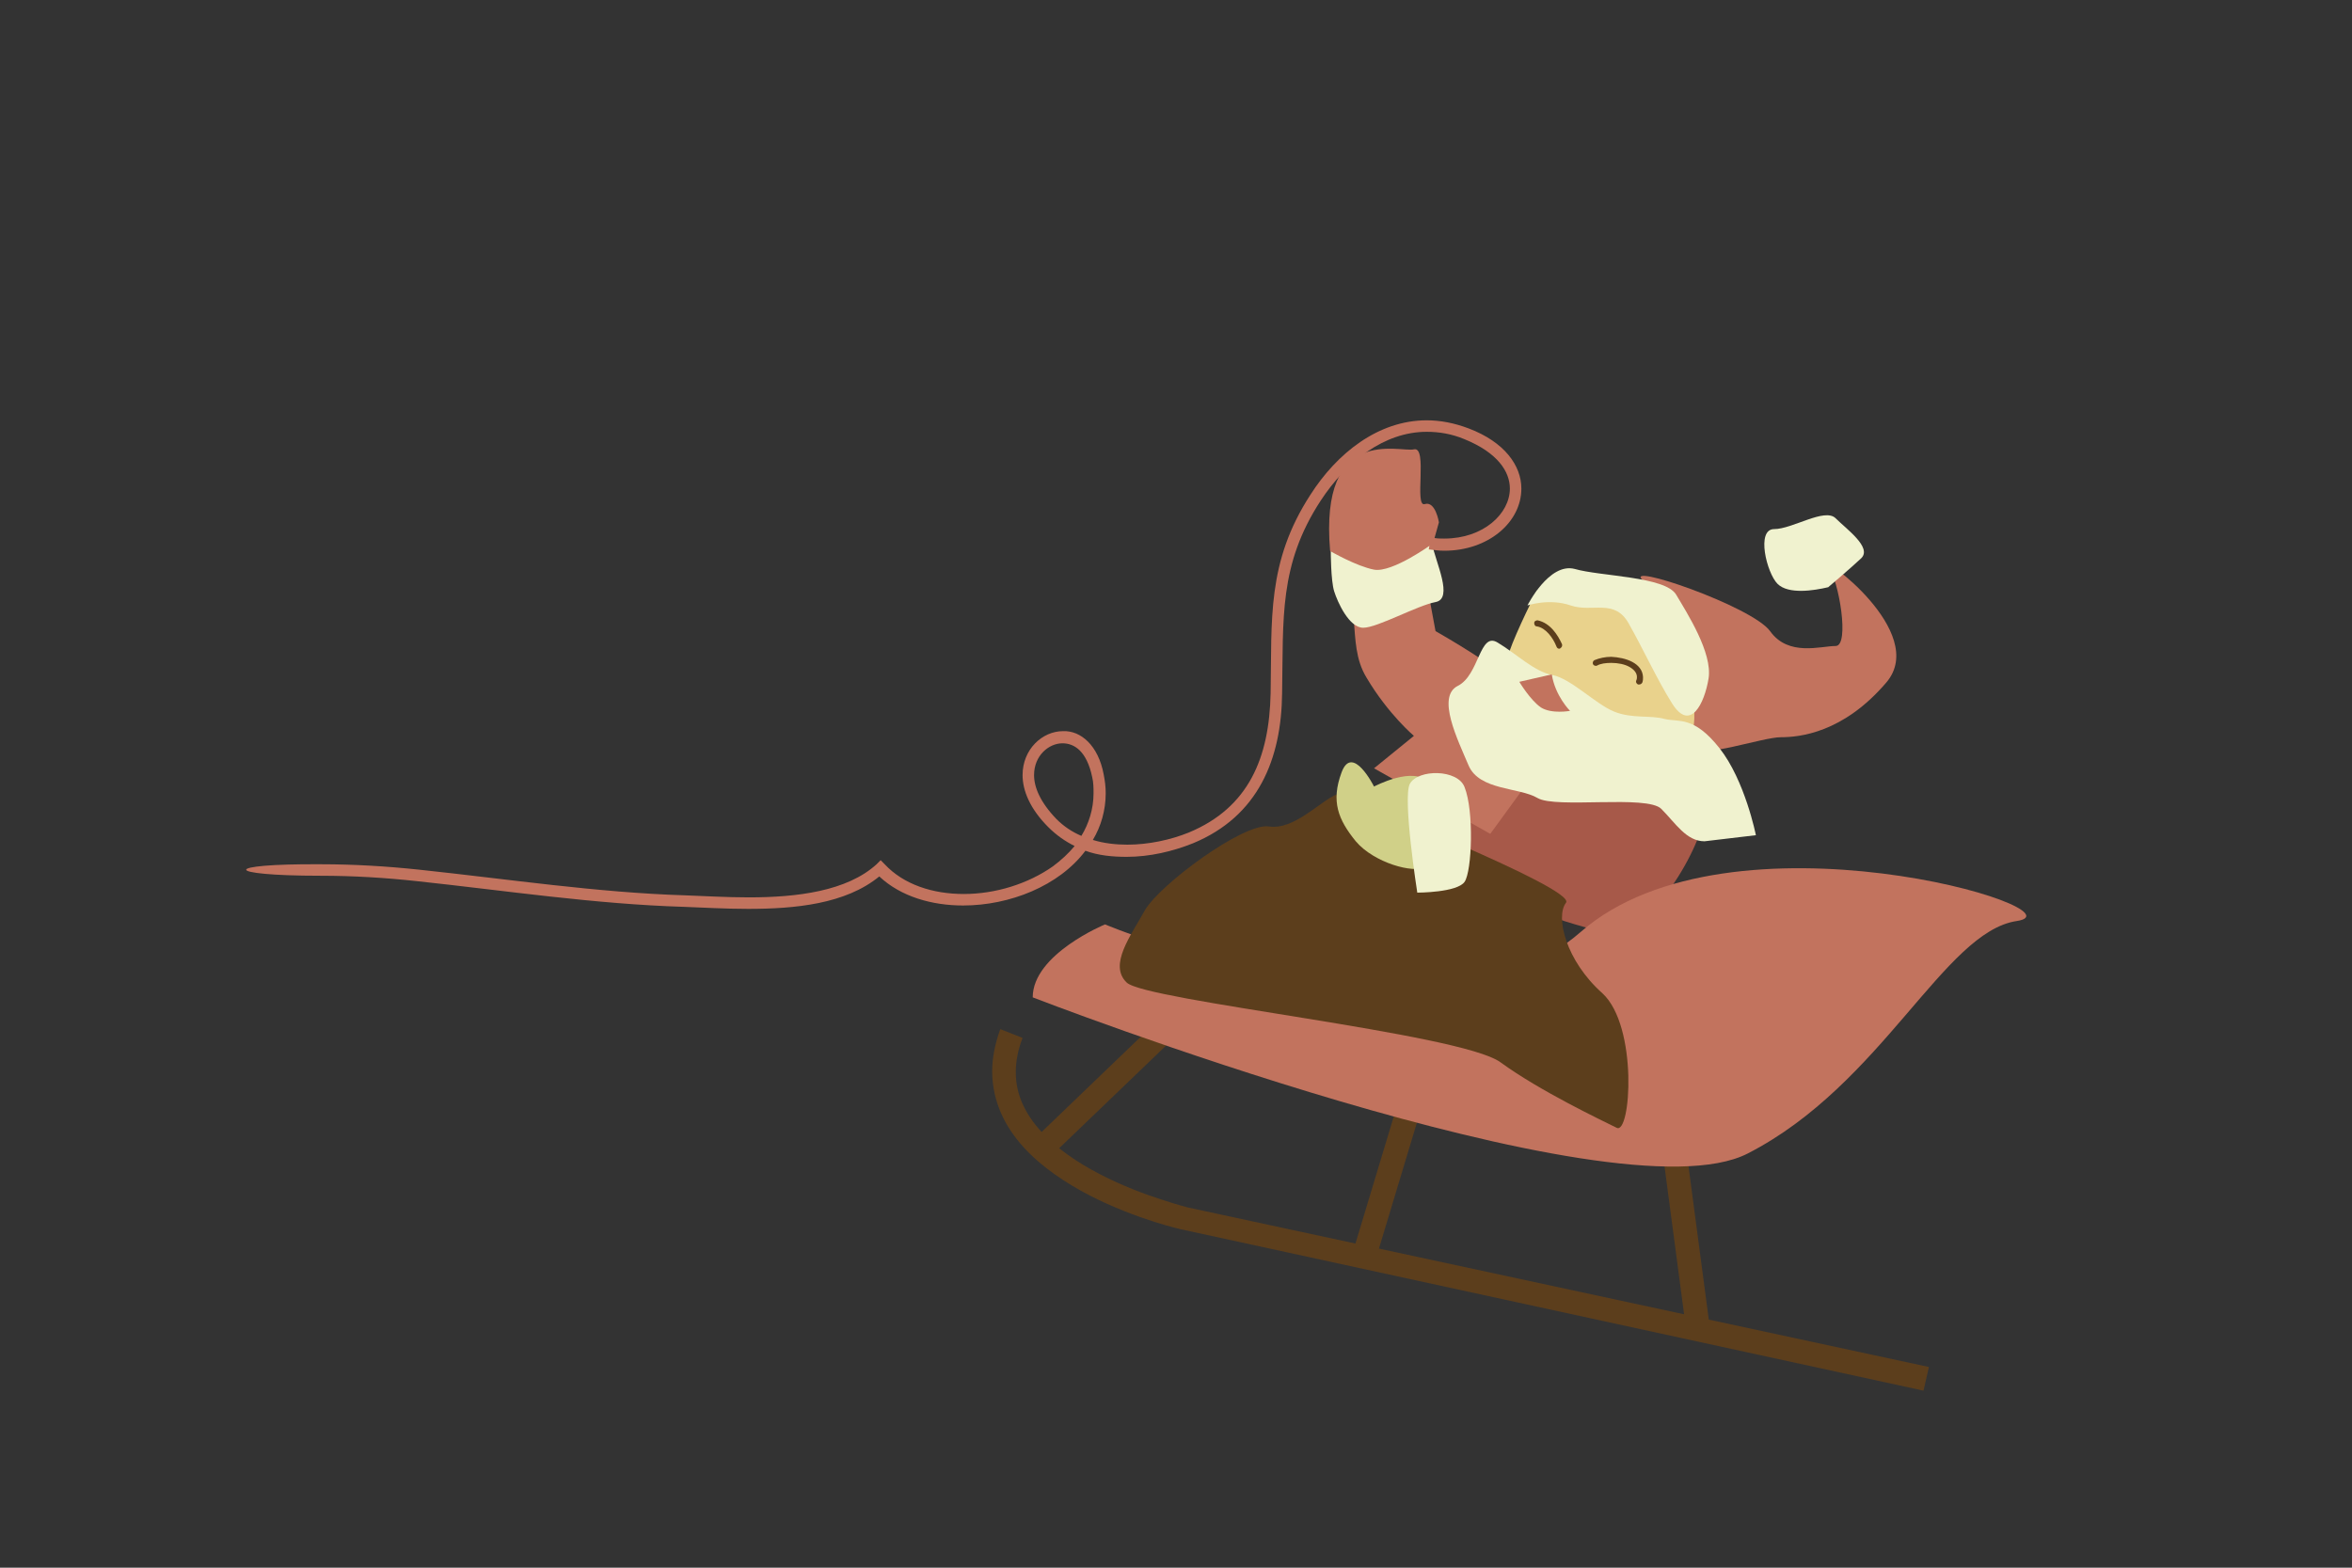 <?xml version="1.0" encoding="utf-8"?>
<!-- Generator: Adobe Illustrator 21.1.0, SVG Export Plug-In . SVG Version: 6.00 Build 0)  -->
<svg version="1.1" id="图层_1" xmlns="http://www.w3.org/2000/svg" xmlns:xlink="http://www.w3.org/1999/xlink" x="0px" y="0px"
	 viewBox="0 0 348 232" style="enable-background:new 0 0 348 232;" xml:space="preserve">
<rect x="0" y="0" width="348" height="232" fill="#333333" stroke="none"/>
<style type="text/css">
	.st0{fill:#5C3E1C;}
	.st1{fill:#A75949;}
	.st2{fill:#C2735E;}
	.st3{fill:#D0D088;}
	.st4{fill:#E9D28C;}
	.st5{fill:#F0F2CF;}
</style>
<g>
	<path class="st0" d="M284.6,205.8L284.6,205.8L284.6,205.8L284.6,205.8L284.6,205.8z M285.4,202.3l-0.8,3.5L175.1,182l0,0
		c-0.1,0-6.9-1.5-13.9-5.1l0,0c-6.9-3.6-14.3-9.3-14.4-18.3l0,0c0-2,0.4-4.1,1.2-6.3l3.3,1.3l0,0c-0.7,1.8-1,3.5-1,5l0,0
		c-0.1,6.7,5.9,11.8,12.5,15.2l0,0c3.3,1.7,6.5,2.9,9,3.7l0,0c2.4,0.8,4,1.2,4,1.2L285.4,202.3L285.4,202.3z"/>
</g>
<g>
	<polygon class="st0" points="249.4,196.2 246.2,172 249.7,171.6 252.9,195.8 	"/>
</g>
<g>
	<polygon class="st0" points="203.9,185.2 200.5,184.2 206.5,164.3 209.9,165.3 	"/>
</g>
<g>
	<polygon class="st0" points="155.7,170.9 153.2,168.4 171,151.3 173.4,153.9 	"/>
</g>
<g>
	<path class="st1" d="M229.2,113.2l-12.4,3.2c0,0-3.8,11.9,0,14c3.7,2.1,13.4,5.9,20.4,7.5c6.9,1.6,15-13.4,15-17.7L229.2,113.2z"/>
</g>
<g>
	<path class="st2" d="M163.5,136.8c0,0,48.4,20.4,70.4,1.1c22.1-19.3,75.2-3.2,64.5-1.6c-10.8,1.6-19.9,24.2-39.8,34.4
		c-19.8,10.2-105.8-23.1-105.8-23.1C152.8,141.2,163.5,136.8,163.5,136.8z"/>
</g>
<g>
	<path class="st2" d="M250.6,110.7c1.1,1.6,10.2-1.6,12.9-1.6c2.7,0,9.2-0.6,15.6-8.1c6.4-7.5-10.2-19.4-8.6-17.2
		c1.6,2.1,3.2,11.8,1.1,11.8c-2.2,0-7,1.6-9.7-2.2c-2.7-3.7-22-10.3-18.8-7.5C247.4,89.6,249.5,109,250.6,110.7z"/>
</g>
<g>
	<path class="st2" d="M226.4,115.3l-5.9,8.1l-17.2-9.7l5.9-4.8c0,0-3.8-3.2-7-8.6c-3.3-5.4,0-11.8-5.4-18.8
		c-1.6-18.8,10.3-14.5,12.4-15c2.1-0.5,0,8.6,1.6,8.1c1.6-0.5,2.1,2.7,2.1,2.7l-2.1,7.5l1.6,8.6c0,0,7.6,4.3,9.7,6.4L226.4,115.3z"
		/>
</g>
<g>
	<path class="st0" d="M231.7,133.6c-1.6,2.1,0,8.6,5.4,13.4c5.3,4.9,4.2,21,2.1,19.9c-2.2-1.1-11.3-5.4-17.2-9.7
		c-5.9-4.3-52.6-9.1-55.3-11.8c-2.7-2.6,0.6-6.9,2.7-10.7c2.2-3.8,14.5-12.9,18.3-12.4c3.8,0.6,7.5-3.7,10.2-4.8
		C197.9,117.5,233.4,131.5,231.7,133.6z"/>
</g>
<g>
	<path class="st3" d="M210.8,128.3c-1.6,1-7.5-0.6-10.2-3.8c-2.6-3.2-3.7-5.9-2.1-10.2s4.8,2.1,4.8,2.1s6-3.2,8.1-0.5
		C211.4,115.9,212.4,127.2,210.8,128.3z"/>
</g>
<g>
	<path class="st4" d="M244.3,89.4c1.8,1.2,5.9,11.2,6.2,13.6s0.3,4.7-0.3,5.6s-16.2-1.7-17.8-3.4c-1.6-1.7-10.2-5.4-9.1-8.7
		c1.1-3.2,4.1-9.1,4.1-9.1C229.5,85.9,242.4,88.3,244.3,89.4z"/>
</g>
<g>
	<path class="st5" d="M259.8,123.6c0,0-1.6-8.1-5.4-12.9s-6-3.8-8.1-4.3c-2.1-0.6-4.8,0-7.5-1.1s-6.4-4.9-9.1-5.4s-5.4-3.2-8.1-4.8
		c-2.7-1.7-2.7,4.8-5.9,6.4c-3.2,1.6,0,8,1.6,11.8c1.6,3.7,7.5,3.2,10.2,4.8s16.2-0.5,18.3,1.6c2.1,2.1,3.7,4.8,6.4,4.8L259.8,123.6
		z"/>
</g>
<g>
	<path class="st5" d="M252.8,100.4c0.6-3.8-3.2-9.7-4.8-12.4c-1.6-2.7-11.2-2.7-15-3.8c-3.8-1-7,5.4-7,5.4s3.2-1.1,6.4,0
		s6.5-1.1,8.6,2.7c2.1,3.7,4.2,8.3,6.4,11.8C250.1,108.4,252.2,104.1,252.8,100.4z"/>
</g>
<g>
	<path class="st5" d="M275.4,82.6c1.6-1.6-2.2-4.3-3.8-5.9s-6.4,1.6-9.1,1.6c-2.7,0-1.1,6.5,0.5,8.1s5.4,1,7.5,0.5
		C270.5,86.9,273.7,84.2,275.4,82.6z"/>
</g>
<g>
	<path class="st5" d="M208.6,116c-1.1,2.1,1.1,16.1,1.1,16.1s5.9,0,7-1.6c1.1-1.6,1.4-10.5,0-14C215.7,113.8,209.8,113.8,208.6,116z
		"/>
</g>
<g>
	<path class="st5" d="M203.3,84.3c-2.6-0.5-6.4-2.7-6.4-2.7s0,4.3,0.5,5.9s2.2,5.4,4.3,5.4c2.1,0,8-3.3,10.7-3.8s0-5.9-0.5-8.6
		C211.9,80.5,206,84.8,203.3,84.3z"/>
</g>
<g>
	<path class="st2" d="M224.8,100.9c0,0,1.6,2.7,3.2,3.8c1.6,1,4.3,0.5,4.3,0.5s-2.2-2.2-2.7-5.4L224.8,100.9z"/>
</g>
<g>
	<path class="st0" d="M230.9,95.9c-0.1,0.1-0.1,0.1-0.2,0.1l0,0c-0.2,0-0.3-0.1-0.4-0.3l0,0c-0.5-1.3-1.6-2.8-2.9-3l0,0
		c-0.3,0-0.4-0.3-0.4-0.5l0,0c0-0.3,0.3-0.4,0.5-0.4l0,0c1.9,0.4,3,2.2,3.6,3.5l0,0C231.2,95.5,231.1,95.8,230.9,95.9L230.9,95.9z"
		/>
</g>
<g>
	<path class="st0" d="M243,101c-0.1,0.2-0.3,0.3-0.5,0.3l0,0h-0.1l0,0c-0.3-0.1-0.4-0.4-0.3-0.6l0,0l0,0c0.1-0.2,0.1-0.4,0.1-0.5
		l0,0c0-0.6-0.4-1.1-1.1-1.5l0,0c-0.7-0.4-1.7-0.6-2.7-0.6l0,0c-0.8,0-1.6,0.1-2.1,0.4l0,0c-0.2,0.1-0.5,0-0.6-0.2l0,0
		c-0.1-0.2,0-0.5,0.2-0.6l0,0c0.7-0.3,1.6-0.5,2.5-0.5l0,0c2.1,0.1,4.6,0.9,4.7,3l0,0C243.1,100.5,243.1,100.7,243,101L243,101z"/>
</g>
<g>
	<path class="st2" d="M47.4,129.6c-14.5,0-14.8-1.8,0.1-1.7l0,0c4.9,0,9.8,0.3,14.5,0.8l0,0c13.2,1.4,26.4,3.4,39.4,3.8l0,0
		c2.8,0.1,6.1,0.3,9.4,0.3l0,0c7.1,0,14.5-0.9,18.9-4.9l0.6-0.6l0.6,0.6l0,0c2.8,3,7.1,4.4,11.7,4.4l0,0c4.7,0,9.5-1.5,13.2-4.1l0,0
		c1.2-0.9,2.3-1.9,3.2-3l0,0c-1.4-0.7-2.7-1.6-3.9-2.8l0,0c-2.7-2.7-3.8-5.4-3.8-7.7l0,0c0-3.8,2.9-6.5,6-6.5l0,0
		c2.6-0.1,5.2,2.1,6,6.4l0,0c0.2,1,0.3,1.9,0.3,2.8l0,0c0,2.5-0.7,4.9-1.9,6.9l0,0c1.6,0.5,3.4,0.7,5.1,0.7l0,0
		c3.1,0,6.4-0.7,9.1-1.8l0,0c8.9-3.7,11.9-11.1,12.1-20.6l0,0c0.2-10.9-0.6-19.4,5.9-29.4l0,0c3.9-6.1,10-11,17.2-11l0,0
		c2,0,4.1,0.4,6.2,1.2l0,0c5.3,2,7.8,5.5,7.8,8.9l0,0c0,5-4.9,9.2-11.4,9.2l0,0c-0.8,0-1.5-0.1-2.3-0.2l0.3-1.8l0,0
		c0.7,0.2,1.3,0.2,2,0.2l0,0c5.8,0,9.7-3.7,9.7-7.4l0,0c0-2.5-1.8-5.3-6.7-7.3l0,0c-1.9-0.8-3.8-1.1-5.6-1.1l0,0
		c-6.3,0-11.9,4.4-15.7,10.2l0,0c-6.2,9.5-5.5,17.4-5.7,28.5l0,0c-0.1,9.7-3.5,18.2-13.2,22.2l0,0c-3,1.2-6.4,2-9.8,2l0,0
		c-2.1,0-4.2-0.2-6.1-0.9l0,0c-3.9,5.2-11.2,8.1-18.1,8.1l0,0c-4.6,0-9.2-1.3-12.4-4.3l0,0c-5,4.1-12.5,4.8-19.4,4.8l0,0
		c-3.4,0-6.7-0.2-9.5-0.3l0,0c-13.2-0.4-26.4-2.4-39.5-3.8l0,0C57.1,129.9,52.3,129.6,47.4,129.6L47.4,129.6z M161.6,115
		c-0.8-3.8-2.6-5-4.4-5l0,0c-2,0-4.2,1.8-4.2,4.7l0,0c0,1.8,0.9,4,3.3,6.5l0,0c1.1,1.1,2.3,1.9,3.7,2.5l0,0c1.1-1.8,1.8-4,1.8-6.3
		l0,0C161.8,116.7,161.8,115.8,161.6,115L161.6,115z"/>
</g>
</svg>
